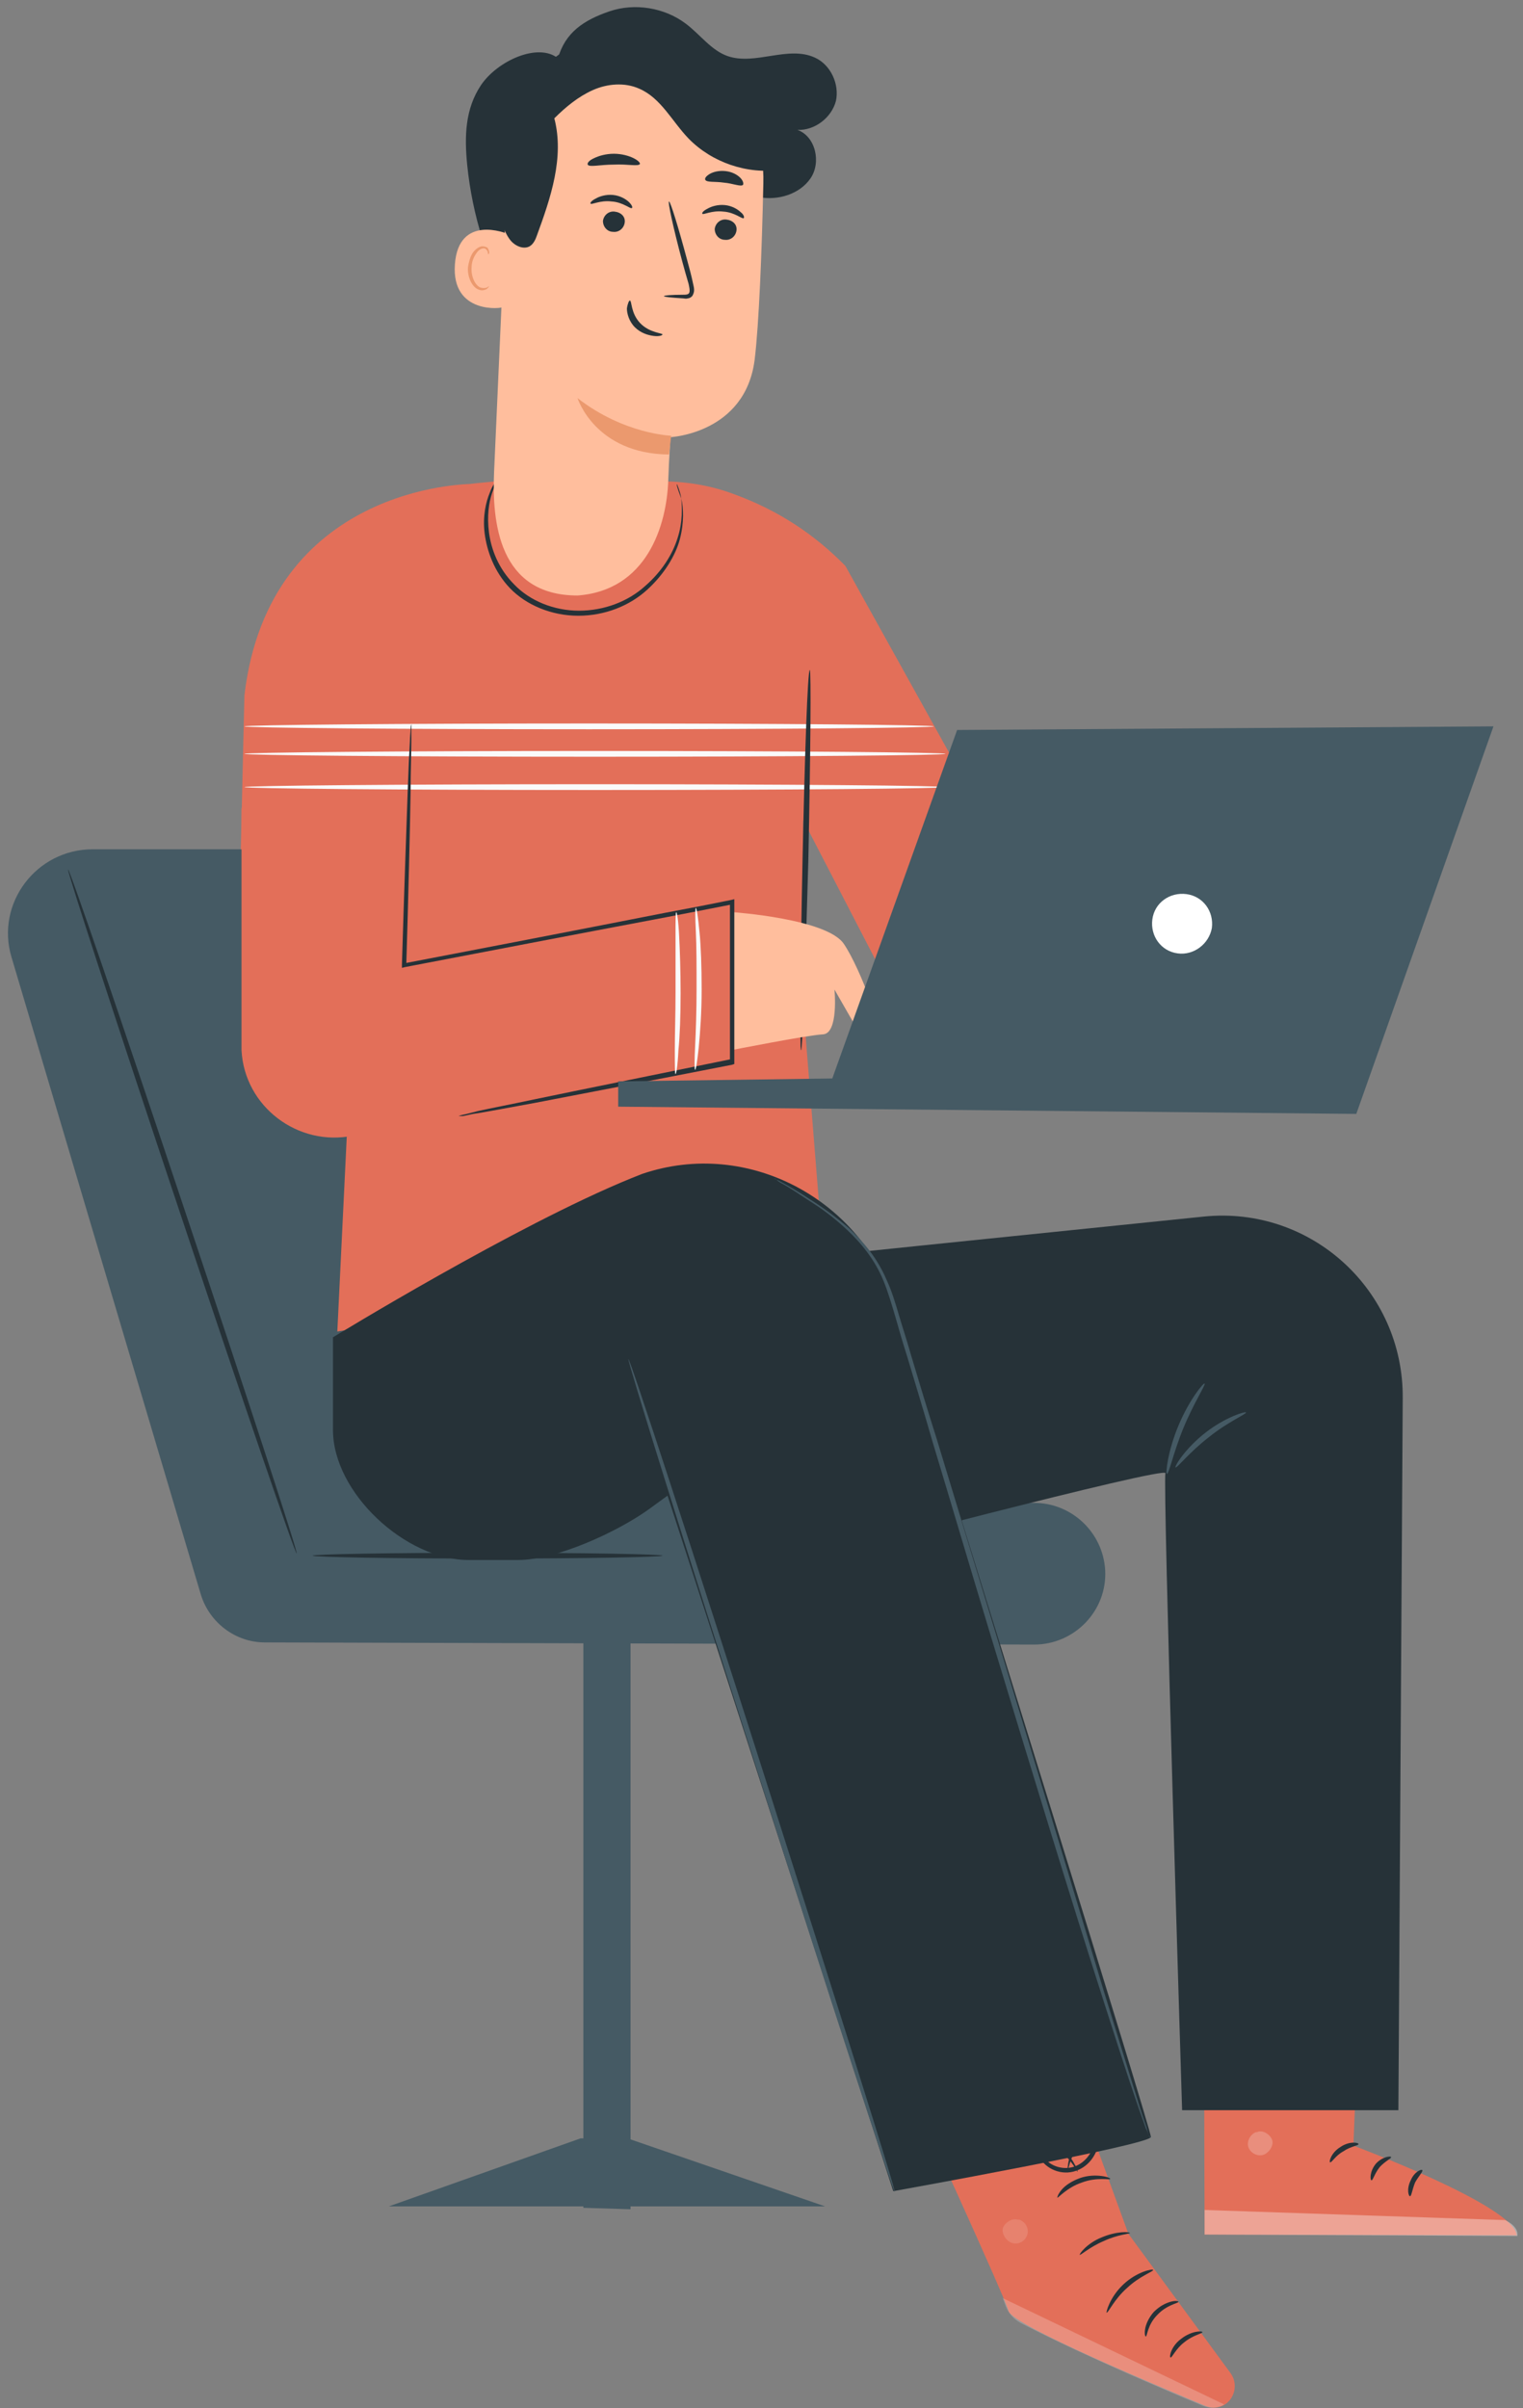 <svg width="160" height="253" viewBox="0 0 160 253" fill="none" xmlns="http://www.w3.org/2000/svg">
<rect x="0" y="0" width="160" height="253" fill="#808080" stroke="none"/>
<path d="M1.204 100.546L21.104 167.544C22.019 170.506 24.764 172.557 27.813 172.557L108.633 172.785C112.903 172.785 116.334 169.215 116.105 164.961C115.876 161.011 112.598 157.897 108.633 157.897H77.754L52.974 89.228H9.743C3.796 89.228 -0.474 94.925 1.204 100.546Z" fill="#455A64"/>
<path d="M69.596 163.442C69.596 163.594 61.361 163.746 51.221 163.746C41.08 163.746 32.846 163.594 32.846 163.442C32.846 163.29 41.08 163.138 51.221 163.138C61.361 163.138 69.596 163.29 69.596 163.442Z" fill="#263238"/>
<path d="M7.151 91.355C7.303 91.279 12.793 107.307 19.426 127.209C26.059 147.035 31.32 163.138 31.168 163.214C31.015 163.29 25.526 147.262 18.892 127.361C12.259 107.535 6.998 91.355 7.151 91.355Z" fill="#263238"/>
<path d="M66.241 232.111L61.285 231.959V172.557H66.241V232.111Z" fill="#455A64"/>
<path d="M40.852 231.807H86.675L65.936 224.667H60.98L40.852 231.807Z" fill="#455A64"/>
<path d="M29.262 73.808L36.81 111.561L35.438 139.894L86.445 131.463L84.463 106.699L84.387 86.19L96.891 110.345L106.65 91.583L88.809 59.452C85.531 56.109 81.718 53.603 77.144 51.931C74.933 51.096 72.569 50.64 69.824 50.564C63.953 52.387 58.082 52.387 52.135 50.564C51.449 50.64 50.458 50.716 49.162 50.868C49.085 50.868 49.009 50.868 48.933 50.868C38.106 52.159 29.872 61.123 29.262 71.985V73.808Z" fill="#E36F59"/>
<path d="M49.238 50.868C49.238 50.868 28.27 51.02 25.678 73.049L25.297 89.228L43.367 89.076L49.238 50.868Z" fill="#E36F59"/>
<path d="M99.33 79.201C99.33 79.353 82.862 79.505 62.504 79.505C42.147 79.505 25.678 79.353 25.678 79.201C25.678 79.05 42.147 78.898 62.504 78.898C82.862 78.898 99.33 79.05 99.33 79.201Z" fill="#FAFAFA"/>
<path d="M99.33 82.696C99.33 82.848 82.862 82.999 62.504 82.999C42.147 82.999 25.678 82.848 25.678 82.696C25.678 82.544 42.147 82.392 62.504 82.392C82.862 82.392 99.33 82.544 99.33 82.696Z" fill="#FAFAFA"/>
<path d="M98.111 76.315C98.111 76.467 81.87 76.619 61.894 76.619C41.918 76.619 25.678 76.467 25.678 76.315C25.678 76.163 41.918 76.011 61.894 76.011C81.947 76.011 98.111 76.163 98.111 76.315Z" fill="#FAFAFA"/>
<path d="M84.158 110.346C84.006 110.346 84.082 101.382 84.311 90.368C84.54 79.353 84.845 70.39 85.073 70.39C85.226 70.39 85.15 79.353 84.921 90.368C84.616 101.382 84.311 110.346 84.158 110.346Z" fill="#263238"/>
<path d="M76.991 95.837C76.991 95.837 86.903 96.521 88.657 99.179C90.411 101.762 93.155 109.206 92.164 109.282C91.097 109.358 90.411 108.75 90.411 108.75L87.666 103.965C87.666 103.965 88.123 108.598 86.446 108.674C84.845 108.75 76.763 110.345 76.763 110.345L76.991 95.837Z" fill="#FFBE9D"/>
<path d="M25.373 84.898V110.345C25.678 116.27 31.32 120.524 37.115 119.309L77.067 111.105L76.991 94.773L42.528 101.382L42.071 84.139L25.373 84.898Z" fill="#E36F59"/>
<path d="M48.171 117.258C48.171 117.258 48.323 117.182 48.705 117.106C49.086 117.03 49.619 116.878 50.229 116.726C51.602 116.422 53.584 116.043 56.1 115.511C61.209 114.447 68.376 113.004 76.915 111.257L76.686 111.485C76.686 106.396 76.686 100.698 76.686 94.698L76.991 95.001C74.704 95.457 72.34 95.913 69.977 96.369C59.913 98.268 50.458 100.091 42.529 101.61L42.224 101.686V101.382C42.452 93.786 42.681 87.481 42.834 83C42.91 80.797 42.986 79.126 43.062 77.91C43.062 77.379 43.139 76.923 43.139 76.543C43.139 76.239 43.215 76.087 43.215 76.087C43.215 76.087 43.215 76.239 43.215 76.543C43.215 76.923 43.215 77.302 43.215 77.91C43.215 79.126 43.139 80.873 43.139 83.076C43.062 87.557 42.91 93.862 42.681 101.458L42.376 101.23C50.306 99.711 59.76 97.888 69.824 95.913C72.264 95.457 74.628 95.001 76.839 94.546L77.144 94.47V94.773C77.144 100.774 77.144 106.396 77.144 111.561V111.789L76.915 111.865C68.376 113.536 61.209 114.903 56.1 115.891C53.584 116.346 51.602 116.726 50.229 116.954C49.543 117.03 49.086 117.182 48.628 117.258C48.323 117.258 48.171 117.258 48.171 117.258Z" fill="#263238"/>
<path d="M71.12 50.868C71.12 50.868 71.196 51.02 71.272 51.248C71.348 51.476 71.501 51.856 71.577 52.387C71.806 53.375 71.882 54.894 71.425 56.641C70.967 58.388 69.747 60.363 67.994 61.958C66.164 63.63 63.571 64.693 60.75 64.693C57.929 64.693 55.261 63.554 53.583 61.806C51.906 60.059 51.144 57.856 50.915 56.033C50.686 54.21 51.067 52.691 51.449 51.78C51.601 51.324 51.83 50.944 51.982 50.716C52.135 50.488 52.211 50.336 52.211 50.412C52.287 50.412 51.982 50.944 51.677 51.856C51.372 52.767 51.144 54.21 51.372 55.958C51.601 57.705 52.363 59.755 54.041 61.427C55.642 63.098 58.158 64.161 60.827 64.161C63.495 64.161 66.011 63.174 67.765 61.579C69.519 60.059 70.662 58.236 71.196 56.489C71.73 54.818 71.653 53.299 71.577 52.387C71.196 51.4 71.043 50.868 71.12 50.868Z" fill="#263238"/>
<path d="M73.026 112.396C72.95 112.396 72.95 111.409 73.026 109.89C73.102 108.37 73.178 106.244 73.178 103.889C73.178 101.534 73.178 99.407 73.102 97.888C73.026 96.369 73.026 95.381 73.102 95.381C73.178 95.381 73.331 96.293 73.483 97.888C73.636 99.407 73.712 101.61 73.712 103.965C73.712 106.319 73.56 108.446 73.407 110.042C73.255 111.485 73.102 112.472 73.026 112.396Z" fill="#FAFAFA"/>
<path d="M70.968 112.852C70.892 112.852 70.892 111.865 70.892 110.345C70.892 108.598 70.968 106.547 70.968 104.345C70.968 102.142 70.968 100.091 70.968 98.344C70.968 96.824 70.968 95.837 71.044 95.837C71.12 95.837 71.273 96.748 71.349 98.344C71.425 99.863 71.502 101.99 71.502 104.345C71.502 106.699 71.425 108.826 71.273 110.345C71.197 111.941 71.044 112.852 70.968 112.852Z" fill="#FAFAFA"/>
<path d="M110.997 213.956L118.545 234.693L129.295 249.354C130.058 250.417 129.753 251.937 128.685 252.62C128.075 253 127.313 253.076 126.627 252.772C122.281 250.949 106.422 244.34 105.964 242.821C105.431 240.998 95.214 218.742 95.214 218.742L110.997 213.956Z" fill="#E36F59"/>
<g opacity="0.6">
<g opacity="0.6">
<path opacity="0.6" d="M128.609 252.62L105.354 241.454L105.659 242.289C105.964 243.049 106.498 243.657 107.184 244.037C109.09 245.024 114.428 247.759 126.398 252.772C127.161 253.076 127.999 253 128.609 252.62Z" fill="white"/>
</g>
</g>
<g opacity="0.6">
<g opacity="0.6">
<g opacity="0.6">
<path opacity="0.6" d="M106.955 233.174C107.642 233.326 108.099 234.01 107.947 234.693C107.794 235.377 107.108 235.833 106.422 235.681C105.736 235.529 105.202 234.693 105.354 234.086C105.583 233.478 106.422 232.946 107.032 233.25" fill="white"/>
</g>
</g>
</g>
<path d="M120.374 245.48C120.527 245.48 120.527 244.265 121.594 243.201C122.586 242.138 123.805 241.986 123.805 241.834C123.805 241.758 123.5 241.682 122.967 241.834C122.433 241.986 121.823 242.29 121.213 242.897C120.679 243.505 120.374 244.189 120.298 244.72C120.222 245.176 120.298 245.48 120.374 245.48Z" fill="#263238"/>
<path d="M122.967 247.683C123.12 247.759 123.501 246.771 124.416 246.087C125.331 245.328 126.322 245.176 126.322 245.024C126.322 244.872 125.179 244.872 124.111 245.708C123.044 246.467 122.815 247.607 122.967 247.683Z" fill="#263238"/>
<path d="M116.257 242.973C116.41 243.049 117.02 241.606 118.392 240.39C119.765 239.099 121.213 238.643 121.137 238.491C121.137 238.339 119.46 238.643 118.011 240.011C116.562 241.378 116.181 242.973 116.257 242.973Z" fill="#263238"/>
<path d="M113.436 236.896C113.513 236.972 114.504 236.061 115.952 235.453C117.401 234.769 118.697 234.693 118.697 234.617C118.697 234.466 117.325 234.39 115.724 235.073C114.199 235.681 113.36 236.82 113.436 236.896Z" fill="#263238"/>
<path d="M111.073 230.895C111.149 230.971 112.064 229.832 113.666 229.3C115.267 228.692 116.639 229.072 116.639 228.92C116.639 228.844 116.334 228.692 115.724 228.616C115.114 228.54 114.276 228.54 113.437 228.844C112.598 229.148 111.912 229.604 111.531 230.06C111.149 230.515 111.073 230.819 111.073 230.895Z" fill="#263238"/>
<path d="M113.207 228.161C113.207 228.161 113.207 227.857 112.902 227.401C112.674 226.945 112.216 226.262 111.454 225.578C111.072 225.274 110.691 224.895 110.005 224.819C109.7 224.819 109.242 225.046 109.09 225.35C108.938 225.73 109.014 226.11 109.09 226.414C109.624 227.705 111.225 228.541 112.75 228.161C114.275 227.781 115.266 226.414 115.418 225.046C115.418 224.743 115.418 224.287 115.113 224.059C114.808 223.755 114.351 223.755 114.046 223.983C113.436 224.287 113.207 224.819 112.978 225.198C112.521 226.034 112.292 226.794 112.216 227.325C112.14 227.857 112.14 228.161 112.14 228.161C112.216 228.161 112.292 226.945 113.283 225.35C113.512 224.97 113.817 224.515 114.275 224.287C114.503 224.211 114.732 224.211 114.808 224.363C114.961 224.515 115.037 224.743 114.961 225.046C114.808 226.186 113.893 227.401 112.597 227.705C111.301 228.009 109.852 227.325 109.471 226.262C109.395 226.034 109.319 225.73 109.395 225.502C109.471 225.274 109.624 225.198 109.852 225.198C110.31 225.198 110.767 225.502 111.149 225.806C112.75 227.021 113.131 228.237 113.207 228.161Z" fill="#263238"/>
<path d="M142.867 208.563L142.181 225.426C142.181 225.426 159.107 231.731 159.336 234.845L126.551 234.769L126.475 208.487L142.867 208.563Z" fill="#E36F59"/>
<g opacity="0.6">
<g opacity="0.6">
<path opacity="0.6" d="M132.04 223.983C131.43 224.135 130.973 224.894 131.125 225.502C131.278 226.11 131.964 226.565 132.65 226.414C133.26 226.262 133.87 225.426 133.641 224.818C133.413 224.211 132.574 223.679 131.964 224.059" fill="white"/>
</g>
</g>
<g opacity="0.6">
<path opacity="0.6" d="M126.551 234.769V232.187L158.116 233.25C158.116 233.25 159.565 233.858 159.412 234.921L126.551 234.769Z" fill="white"/>
</g>
<path d="M142.715 225.274C142.715 225.426 141.876 225.502 141.114 226.034C140.275 226.49 139.894 227.249 139.741 227.173C139.589 227.173 139.818 226.186 140.809 225.578C141.8 224.894 142.791 225.122 142.715 225.274Z" fill="#263238"/>
<path d="M146.146 226.641C146.146 226.793 145.46 227.097 144.926 227.705C144.393 228.389 144.24 229.072 144.088 229.072C143.935 229.072 143.859 228.161 144.545 227.325C145.231 226.565 146.146 226.49 146.146 226.641Z" fill="#263238"/>
<path d="M148.129 230.743C147.976 230.743 147.747 229.984 148.205 229.072C148.586 228.161 149.349 227.857 149.425 228.009C149.501 228.161 149.044 228.616 148.662 229.3C148.357 230.06 148.281 230.743 148.129 230.743Z" fill="#263238"/>
<path d="M142.487 221.4C142.41 221.552 141.648 221.324 140.809 221.4C139.894 221.476 139.208 221.704 139.132 221.628C139.055 221.476 139.742 220.944 140.809 220.868C141.8 220.716 142.563 221.248 142.487 221.4Z" fill="#263238"/>
<g opacity="0.3">
<path opacity="0.3" d="M142.715 211.905L142.639 214.867L126.475 214.716V211.981L142.715 211.905Z" fill="black"/>
</g>
<path d="M142.563 217.982C142.563 218.058 141.953 218.134 140.885 217.982C140.352 217.906 139.818 217.754 139.132 217.45C138.827 217.298 138.522 217.146 138.217 216.918C138.064 216.842 137.912 216.691 137.759 216.539C137.607 216.387 137.454 215.931 137.683 215.703C137.836 215.475 138.141 215.323 138.369 215.323C138.598 215.323 138.827 215.399 138.979 215.399C139.36 215.475 139.665 215.627 139.97 215.779C140.58 216.083 141.114 216.463 141.495 216.766C142.258 217.45 142.486 218.058 142.486 218.134C142.41 218.21 142.029 217.678 141.267 217.07C140.885 216.766 140.352 216.463 139.818 216.235C139.513 216.083 139.208 216.007 138.903 215.931C138.522 215.855 138.293 215.855 138.141 216.007C138.141 216.083 138.141 216.083 138.141 216.159C138.217 216.235 138.369 216.311 138.522 216.463C138.827 216.615 139.132 216.842 139.36 216.994C139.894 217.298 140.504 217.45 140.962 217.602C141.877 217.83 142.563 217.906 142.563 217.982Z" fill="#263238"/>
<path d="M142.333 218.21C142.257 218.21 141.952 217.678 141.876 216.615C141.876 216.083 141.876 215.475 142.105 214.792C142.181 214.488 142.333 214.108 142.562 213.804C142.791 213.5 143.02 213.044 143.63 212.969C143.935 212.969 144.24 213.196 144.316 213.424C144.392 213.652 144.468 213.804 144.468 214.032C144.545 214.412 144.545 214.792 144.468 215.171C144.392 215.855 144.087 216.463 143.782 216.843C143.172 217.678 142.486 217.906 142.486 217.83C142.41 217.754 143.02 217.45 143.477 216.615C143.706 216.235 143.935 215.703 144.011 215.095C144.011 214.792 144.011 214.488 144.011 214.184C143.935 213.804 143.858 213.576 143.706 213.576C143.553 213.576 143.248 213.804 143.096 214.108C142.943 214.412 142.791 214.716 142.715 215.019C142.486 215.627 142.41 216.159 142.41 216.615C142.257 217.602 142.41 218.21 142.333 218.21Z" fill="#263238"/>
<path d="M126.475 127.816C107.109 129.791 81.414 132.45 81.414 132.45L84.921 163.898C84.921 163.898 122.663 153.947 122.434 154.782C122.129 155.618 124.188 221.704 124.188 221.704H146.909L147.366 146.883C147.442 135.564 137.759 126.677 126.475 127.816Z" fill="#263238"/>
<path d="M34.98 140.502V150.225C34.98 156.833 42.605 163.898 49.238 163.898H54.423C58.464 163.898 64.868 160.935 68.147 158.581L70.129 157.137L93.842 230.212C93.842 230.212 120.909 225.35 120.909 224.515C120.909 223.679 102.534 164.657 94.07 137.235C90.639 126.069 78.593 119.537 67.461 123.335C67.08 123.487 66.698 123.639 66.317 123.79C54.194 128.728 34.98 140.502 34.98 140.502Z" fill="#263238"/>
<path d="M120.833 224.591C120.833 224.591 120.757 224.515 120.68 224.363C120.604 224.135 120.528 223.907 120.375 223.603C120.147 222.919 119.765 221.932 119.308 220.565C118.393 217.906 117.173 214.108 115.648 209.322C112.598 199.827 108.557 186.61 104.135 172.026C101.924 164.733 99.865 157.745 97.959 151.44C97.044 148.25 96.129 145.287 95.291 142.477C94.833 141.034 94.452 139.742 94.071 138.375C93.69 137.084 93.308 135.792 92.851 134.653C91.936 132.374 90.487 130.627 89.039 129.26C87.59 127.892 86.218 126.905 84.998 126.145C83.854 125.386 82.939 124.778 82.253 124.398C81.948 124.246 81.719 124.094 81.567 123.942C81.414 123.866 81.338 123.791 81.338 123.791C81.338 123.791 81.414 123.791 81.567 123.942C81.795 124.018 82.024 124.17 82.329 124.322C83.015 124.702 83.93 125.234 85.074 125.993C86.294 126.753 87.666 127.74 89.191 129.032C90.64 130.399 92.165 132.146 93.156 134.501C93.69 135.64 94.071 136.932 94.452 138.223C94.833 139.514 95.291 140.882 95.672 142.249C96.511 145.06 97.426 148.098 98.417 151.212C100.323 157.517 102.458 164.506 104.669 171.798C109.091 186.382 113.056 199.524 115.953 209.171C117.402 213.88 118.622 217.754 119.46 220.489C119.842 221.78 120.223 222.844 120.452 223.527C120.528 223.831 120.604 224.135 120.68 224.363C120.833 224.439 120.833 224.591 120.833 224.591Z" fill="#455A64"/>
<path d="M126.551 145.363C126.703 145.439 125.407 147.414 124.34 149.997C123.272 152.58 122.815 154.858 122.586 154.858C122.434 154.858 122.662 152.504 123.806 149.769C124.95 147.034 126.475 145.211 126.551 145.363Z" fill="#455A64"/>
<path d="M130.897 148.402C130.973 148.554 128.99 149.389 127.008 150.985C124.949 152.58 123.653 154.251 123.501 154.175C123.348 154.099 124.492 152.2 126.627 150.529C128.762 148.858 130.897 148.25 130.897 148.402Z" fill="#455A64"/>
<path d="M93.995 230.288C93.842 230.364 87.437 210.766 79.737 186.61C71.96 162.455 65.86 142.781 66.013 142.781C66.165 142.705 72.57 162.303 80.27 186.458C87.971 210.614 94.147 230.212 93.995 230.288Z" fill="#455A64"/>
<path d="M64.944 116.27L142.486 117.03L156.896 76.315L100.551 76.695L87.437 113.308L64.944 113.612V116.27Z" fill="#455A64"/>
<path d="M123.729 100.167C121.975 99.939 120.832 98.344 121.06 96.597C121.289 94.849 122.89 93.71 124.644 93.938C126.397 94.166 127.541 95.761 127.312 97.508C127.007 99.179 125.406 100.395 123.729 100.167Z" fill="white"/>
<path d="M58.617 6.127C59.379 3.393 61.361 2.101 64.03 1.19C66.699 0.278 69.825 0.81 72.036 2.481C73.561 3.62 74.704 5.292 76.458 5.899C79.355 6.887 82.786 4.76 85.607 6.051C87.285 6.811 88.2 8.862 87.819 10.609C87.361 12.356 85.607 13.723 83.778 13.647C85.684 14.331 86.294 17.066 85.15 18.737C84.006 20.408 81.719 21.091 79.737 20.712C77.754 20.332 76.001 19.116 74.476 17.749C72.951 16.382 71.578 14.863 69.977 13.647C68.376 12.432 66.394 11.52 64.335 11.596C61.59 11.748 59.227 13.799 58.007 16.23C56.787 18.661 56.482 21.471 56.329 24.206C56.177 26.94 56.101 29.751 55.338 32.334C55.262 32.638 55.109 33.017 54.804 33.093C54.347 33.245 53.966 32.789 53.737 32.334C51.221 27.7 49.62 22.611 49.086 17.369C48.781 14.331 48.857 11.444 50.535 8.938C52.288 6.355 56.558 4.456 58.617 6.127Z" fill="#263238"/>
<path d="M53.279 18.813L51.907 49.577C51.678 54.818 52.364 62.566 60.675 62.566C67.918 62.034 70.053 55.274 70.206 50.412C70.282 48.133 70.434 46.159 70.434 45.931C70.434 45.931 78.287 45.551 79.279 37.803C79.736 34.081 80.041 26.333 80.194 19.268C80.422 11.748 74.704 5.292 67.232 4.532L66.469 4.456C58.311 4.076 53.508 10.685 53.279 18.813Z" fill="#FFBE9D"/>
<path d="M70.51 45.779C70.51 45.779 65.555 45.627 60.675 41.829C60.675 41.829 62.505 47.678 70.282 47.754L70.51 45.779Z" fill="#EB996E"/>
<path d="M77.373 24.206C77.297 24.814 76.763 25.27 76.153 25.194C75.543 25.194 75.086 24.662 75.086 24.054C75.162 23.446 75.696 22.991 76.306 23.067C76.992 23.143 77.45 23.598 77.373 24.206Z" fill="#263238"/>
<path d="M78.136 22.915C77.984 23.067 77.221 22.307 76.001 22.231C74.781 22.079 73.867 22.611 73.79 22.459C73.714 22.383 73.866 22.155 74.324 21.927C74.705 21.699 75.391 21.471 76.154 21.547C76.916 21.623 77.526 22.003 77.831 22.307C78.136 22.535 78.212 22.839 78.136 22.915Z" fill="#263238"/>
<path d="M65.631 23.37C65.555 23.978 65.021 24.434 64.411 24.358C63.801 24.358 63.344 23.826 63.344 23.218C63.42 22.611 63.954 22.155 64.564 22.231C65.25 22.307 65.707 22.763 65.631 23.37Z" fill="#263238"/>
<path d="M66.394 21.851C66.242 22.003 65.479 21.244 64.259 21.168C63.039 21.016 62.124 21.547 62.048 21.395C61.972 21.32 62.124 21.092 62.582 20.864C62.963 20.636 63.649 20.408 64.412 20.484C65.174 20.56 65.784 20.94 66.089 21.244C66.394 21.547 66.47 21.775 66.394 21.851Z" fill="#263238"/>
<path d="M69.749 31.118C69.749 31.042 70.511 30.966 71.731 30.966C72.036 30.966 72.341 30.966 72.418 30.739C72.494 30.511 72.418 30.207 72.341 29.827C72.113 29.067 71.884 28.232 71.655 27.396C70.74 23.978 70.13 21.168 70.283 21.168C70.435 21.168 71.274 23.902 72.189 27.32C72.418 28.156 72.646 28.991 72.799 29.751C72.875 30.131 73.028 30.511 72.799 30.966C72.723 31.194 72.418 31.346 72.265 31.346C72.036 31.422 71.884 31.346 71.731 31.346C70.511 31.27 69.749 31.194 69.749 31.118Z" fill="#263238"/>
<path d="M66.165 31.574C66.394 31.574 66.242 32.866 67.233 33.929C68.224 34.992 69.673 34.992 69.596 35.144C69.596 35.22 69.291 35.372 68.681 35.296C68.072 35.22 67.309 34.992 66.699 34.385C66.089 33.777 65.86 32.941 65.86 32.41C65.937 31.878 66.089 31.574 66.165 31.574Z" fill="#263238"/>
<path d="M67.233 17.218C67.08 17.521 65.936 17.218 64.488 17.294C63.039 17.294 61.895 17.597 61.743 17.294C61.667 17.142 61.895 16.838 62.429 16.61C62.886 16.382 63.649 16.154 64.488 16.154C65.326 16.154 66.089 16.382 66.546 16.61C67.004 16.838 67.233 17.066 67.233 17.218Z" fill="#263238"/>
<path d="M78.059 19.42C77.83 19.648 76.992 19.268 76.077 19.192C75.085 19.041 74.247 19.192 74.094 18.889C74.018 18.737 74.171 18.509 74.552 18.281C74.933 18.053 75.543 17.901 76.229 17.977C76.915 18.053 77.449 18.357 77.754 18.661C78.059 18.965 78.135 19.268 78.059 19.42Z" fill="#263238"/>
<path d="M53.356 24.585C53.203 24.509 48.171 22.459 47.79 27.776C47.408 33.093 52.822 32.41 52.822 32.258C52.822 32.03 53.356 24.585 53.356 24.585Z" fill="#FFBE9D"/>
<path d="M51.374 30.055C51.374 30.055 51.297 30.131 51.145 30.206C50.992 30.282 50.687 30.282 50.459 30.206C49.925 29.979 49.468 29.067 49.544 28.08C49.544 27.624 49.696 27.168 49.925 26.788C50.154 26.408 50.383 26.181 50.687 26.105C50.992 26.029 51.145 26.256 51.221 26.408C51.297 26.56 51.221 26.636 51.297 26.712C51.297 26.712 51.45 26.636 51.374 26.408C51.374 26.332 51.297 26.181 51.221 26.029C51.069 25.953 50.916 25.877 50.687 25.877C50.306 25.877 49.849 26.256 49.62 26.636C49.391 27.016 49.239 27.548 49.163 28.08C49.086 29.143 49.62 30.206 50.306 30.434C50.687 30.586 50.992 30.434 51.145 30.358C51.297 30.206 51.374 30.131 51.374 30.055Z" fill="#EB996E"/>
<path d="M82.024 17.825C78.517 18.357 74.781 17.065 72.341 14.559C70.587 12.736 69.444 10.305 67.156 9.317C65.631 8.634 63.801 8.786 62.276 9.469C60.752 10.153 59.455 11.216 58.235 12.432C59.303 16.534 57.854 20.787 56.406 24.737C56.253 25.193 56.024 25.649 55.643 25.877C54.957 26.257 54.042 25.801 53.584 25.193C52.822 24.206 52.593 22.838 52.517 21.623C52.288 18.736 52.517 15.774 53.508 13.039C54.423 10.305 56.101 7.798 58.388 5.975C61.285 3.772 65.021 2.861 68.681 3.316C72.341 3.772 75.696 5.443 78.288 7.95C79.508 9.089 80.651 10.457 81.109 12.052" fill="#263238"/>
</svg>
